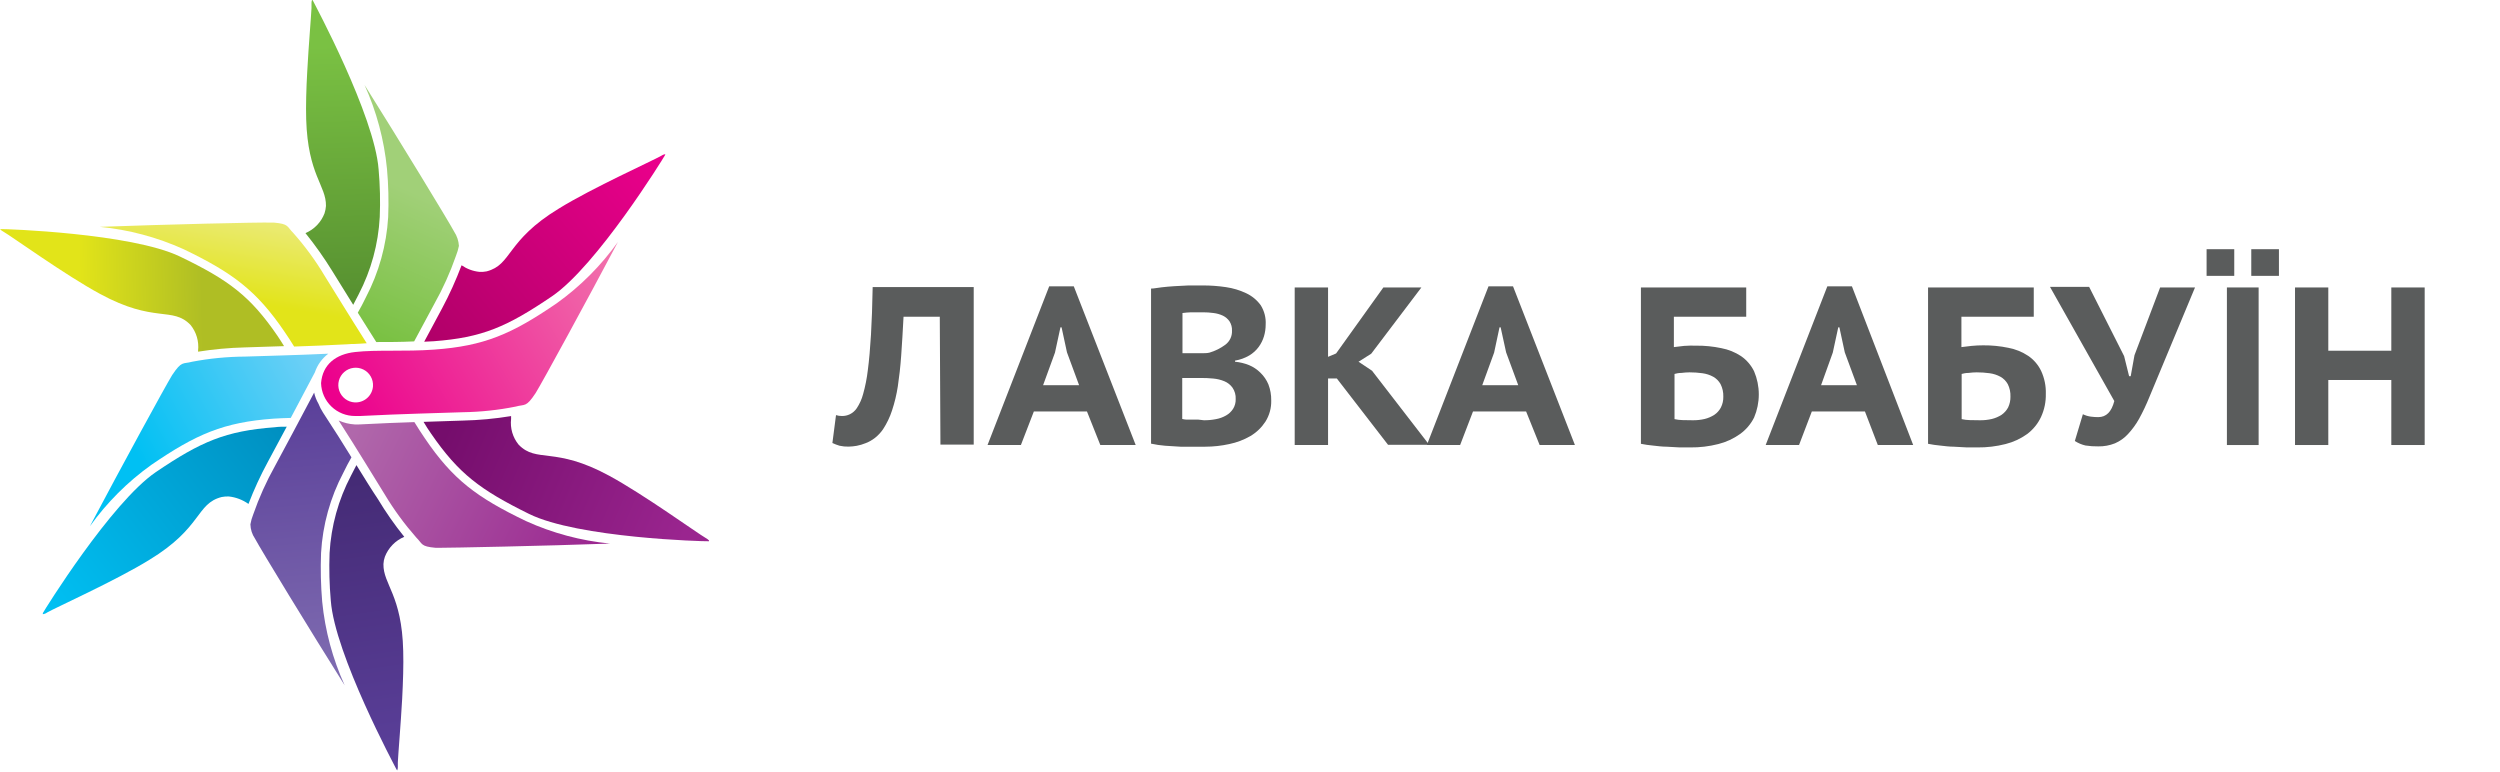 <svg width="311" height="96" viewBox="0 0 311 96" fill="none" xmlns="http://www.w3.org/2000/svg">
<g clip-path="url(#clip0_301_39)">
<path d="M82.24 19.39C81.31 19.94 73.65 23.39 69.53 25.94C62.93 29.94 63.72 32.94 60.53 33.76C60.234 33.819 59.931 33.839 59.63 33.82C58.837 33.736 58.077 33.454 57.42 33C56.73 34.834 55.921 36.621 55 38.35L52.77 42.51L53.95 42.45C60 42 63.06 40.66 68.65 36.87C74.24 33.08 82.54 19.66 82.71 19.33C82.736 19.279 82.756 19.225 82.77 19.17C82.579 19.204 82.399 19.279 82.24 19.39Z" fill="url(#paint0_linear_301_39)"/>
<path d="M47.1 21.09C46.6 14.37 39.1 0.44 38.93 0.09C38.903 0.042 38.869 -0.002 38.83 -0.04C38.778 0.087 38.751 0.223 38.75 0.36V0.58C38.75 0.69 38.75 0.82 38.75 1.02C38.69 2.27 38.4 5.53 38.22 8.91C38.1 11.01 38.04 13.16 38.09 14.85C38.3 21.79 40.59 23.07 40.55 25.62C40.527 25.933 40.467 26.242 40.37 26.54C40.16 27.088 39.842 27.588 39.435 28.011C39.028 28.433 38.54 28.77 38 29C39.207 30.499 40.319 32.072 41.33 33.71C42.12 34.99 42.97 36.37 43.94 37.92C44.17 37.49 44.4 37.05 44.62 36.61C46.169 33.63 47.062 30.354 47.24 27C47.322 25.029 47.276 23.055 47.1 21.09Z" fill="url(#paint1_linear_301_39)"/>
<path d="M56.72 31.83C56.881 31.429 57.005 31.014 57.09 30.59C57.052 29.966 56.852 29.363 56.51 28.84C55.75 27.42 49.71 17.52 45.35 10.57C46.845 13.87 47.787 17.394 48.14 21C48.322 22.994 48.372 24.999 48.29 27C48.082 30.493 47.135 33.901 45.51 37C45.2 37.65 44.87 38.27 44.51 38.9L46.81 42.55C48.3 42.55 49.89 42.55 51.52 42.47C52.46 40.73 53.28 39.21 54.03 37.8C55.101 35.893 56.001 33.896 56.72 31.83Z" fill="url(#paint2_linear_301_39)"/>
<path d="M22.38 31.91C16.31 29 0.53 28.47 0.16 28.5C0.107 28.492 0.053 28.492 0 28.5C0.126 28.635 0.275 28.747 0.44 28.83C1.38 29.36 8.19 34.27 12.44 36.56C19.23 40.26 21.44 38.09 23.7 40.42C24.062 40.866 24.332 41.379 24.493 41.93C24.655 42.481 24.705 43.059 24.64 43.63C24.64 43.63 24.64 43.71 24.64 43.75C26.543 43.447 28.464 43.27 30.39 43.22C31.89 43.16 33.52 43.12 35.34 43.06C35.08 42.64 34.82 42.22 34.54 41.81C31.14 36.83 28.46 34.84 22.38 31.91Z" fill="url(#paint3_linear_301_39)"/>
<path d="M43.79 42.79H44.09C44.57 42.79 45.09 42.72 45.62 42.7C43.45 39.29 41.83 36.62 40.39 34.32C39.264 32.428 37.961 30.647 36.5 29C35.66 28.17 35.98 27.86 34.06 27.69H33.81C32.2 27.64 20.61 27.92 12.42 28.22C16.022 28.571 19.542 29.511 22.84 31C28.96 33.94 31.94 36.17 35.43 41.32C35.84 41.91 36.22 42.51 36.59 43.11C38.53 43.05 40.68 42.96 43.18 42.83L43.79 42.79Z" fill="url(#paint4_linear_301_39)"/>
<path d="M19.4 58.72C13.83 62.51 5.5 75.93 5.33 76.27V76.41C5.519 76.387 5.698 76.315 5.85 76.2C6.78 75.65 14.45 72.2 18.57 69.65C25.17 65.65 24.37 62.65 27.57 61.83C27.863 61.772 28.162 61.749 28.46 61.76C29.343 61.855 30.186 62.175 30.91 62.69C31.601 60.889 32.409 59.135 33.33 57.44C34.03 56.12 34.8 54.69 35.67 53.08C35.17 53.08 34.67 53.08 34.18 53.15C28.05 53.61 25 54.93 19.4 58.72Z" fill="url(#paint5_linear_301_39)"/>
<path d="M23.9 45C22.73 45.32 22.63 44.84 21.41 46.67C20.57 48.04 15.02 58.21 11.18 65.47C13.288 62.525 15.865 59.947 18.81 57.84C24.42 54 27.81 52.53 34.04 52.08C34.76 52.03 35.47 52.01 36.17 51.99C37.06 50.32 38.03 48.47 39.17 46.32C39.481 45.396 40.063 44.588 40.84 44C36.54 44.2 33.29 44.26 30.46 44.36C28.259 44.375 26.063 44.589 23.9 45Z" fill="url(#paint6_linear_301_39)"/>
<path d="M44.34 57.86C44.11 58.3 43.88 58.73 43.66 59.18C42.096 62.16 41.188 65.44 41 68.8C40.927 70.771 40.977 72.745 41.15 74.71C41.65 81.42 49.15 95.36 49.32 95.71C49.345 95.757 49.375 95.8 49.41 95.84C49.462 95.717 49.49 95.584 49.49 95.45C49.49 95.38 49.49 95.32 49.49 95.28C49.481 95.13 49.481 94.98 49.49 94.83C49.55 93.6 49.84 90.32 50.03 86.93C50.14 84.82 50.21 82.68 50.16 80.99C50 74 47.66 72.72 47.7 70.17C47.713 69.859 47.774 69.552 47.88 69.26C48.094 68.706 48.418 68.2 48.832 67.774C49.246 67.348 49.742 67.01 50.29 66.78C49.088 65.287 47.989 63.713 47 62.07C46.15 60.8 45.3 59.41 44.34 57.86Z" fill="url(#paint7_linear_301_39)"/>
<path d="M31.5 64C31.34 64.396 31.222 64.809 31.15 65.23C31.166 65.862 31.364 66.477 31.72 67C32.48 68.42 38.51 78.31 42.88 85.26C41.381 81.964 40.435 78.443 40.08 74.84C39.909 72.828 39.862 70.808 39.94 68.79C40.137 65.296 41.085 61.885 42.72 58.79C43.03 58.14 43.37 57.51 43.72 56.89C42.72 55.24 41.55 53.42 40.18 51.32C39.955 50.969 39.764 50.597 39.61 50.21C39.362 49.784 39.184 49.322 39.08 48.84C37.08 52.65 35.53 55.5 34.2 57.99C33.126 59.91 32.222 61.922 31.5 64Z" fill="url(#paint8_linear_301_39)"/>
<path d="M88.21 67.24C88.084 67.111 87.939 67.003 87.78 66.92C86.84 66.39 80.03 61.48 75.78 59.18C68.99 55.49 66.78 57.65 64.52 55.32C64.156 54.876 63.885 54.362 63.723 53.811C63.562 53.259 63.513 52.681 63.58 52.11C63.58 52 63.58 51.88 63.58 51.76C61.596 52.088 59.591 52.275 57.58 52.32C56.1 52.38 54.49 52.42 52.69 52.48C52.99 52.97 53.29 53.48 53.62 53.93C57.06 58.93 59.73 60.93 65.81 63.93C71.89 66.93 87.66 67.36 88.03 67.33H88.19L88.21 67.24Z" fill="url(#paint9_linear_301_39)"/>
<path d="M44.13 52.8C43.439 52.759 42.761 52.593 42.13 52.31C44.58 56.13 46.32 59.03 47.87 61.52C49.007 63.41 50.312 65.194 51.77 66.85C52.6 67.67 52.29 67.98 54.22 68.15H54.46C56.07 68.15 67.68 67.92 75.88 67.62C72.266 67.267 68.736 66.321 65.43 64.82C59.31 61.88 56.33 59.66 52.84 54.51C52.39 53.85 51.96 53.18 51.55 52.51C49.6 52.57 47.43 52.66 44.9 52.79C44.6 52.81 44.36 52.81 44.13 52.8Z" fill="url(#paint10_linear_301_39)"/>
<path d="M69.24 37.74C63.64 41.57 60.24 43.04 54.01 43.49C50.39 43.76 46.83 43.49 44.19 43.79C41.76 44.05 40.12 45.36 39.94 47.66C39.971 48.763 40.434 49.809 41.229 50.574C42.024 51.339 43.087 51.761 44.19 51.75H44.81C50.34 51.47 54.26 51.4 57.59 51.28C59.794 51.248 61.989 51.014 64.15 50.58C65.32 50.25 65.42 50.73 66.63 48.9C67.48 47.53 73.03 37.35 76.87 30.1C74.765 33.05 72.187 35.631 69.24 37.74ZM44.12 50.06C43.692 50.035 43.281 49.883 42.94 49.624C42.599 49.365 42.342 49.011 42.203 48.605C42.064 48.2 42.048 47.763 42.158 47.349C42.268 46.934 42.499 46.562 42.821 46.28C43.143 45.997 43.542 45.817 43.967 45.762C44.392 45.706 44.824 45.779 45.208 45.97C45.591 46.161 45.91 46.461 46.122 46.834C46.334 47.206 46.431 47.633 46.4 48.06C46.356 48.625 46.093 49.151 45.667 49.525C45.241 49.898 44.686 50.09 44.12 50.06Z" fill="url(#paint11_linear_301_39)"/>
<path d="M116.91 39.4H112.4C112.31 41.18 112.21 42.78 112.11 44.21C112.01 45.64 111.86 46.92 111.69 48.06C111.534 49.078 111.293 50.082 110.97 51.06C110.702 51.886 110.325 52.673 109.85 53.4C109.572 53.805 109.235 54.166 108.85 54.47C108.504 54.741 108.119 54.96 107.71 55.12C107.342 55.272 106.96 55.386 106.57 55.46C106.239 55.518 105.905 55.552 105.57 55.56C105.19 55.569 104.811 55.532 104.44 55.45C104.135 55.359 103.838 55.245 103.55 55.11L104 51.64C104.236 51.716 104.482 51.753 104.73 51.75C105.076 51.758 105.419 51.682 105.73 51.53C106.067 51.362 106.356 51.111 106.57 50.8C106.933 50.258 107.203 49.66 107.37 49.03C107.646 48.047 107.843 47.044 107.96 46.03C108.12 44.81 108.25 43.35 108.35 41.65C108.45 39.95 108.52 37.97 108.56 35.71H121.13V55.31H116.99L116.91 39.4Z" fill="#5A5C5C"/>
<path d="M135.22 51.19H128.61L127 55.36H122.85L130.52 35.62H133.58L141.28 55.36H136.88L135.22 51.19ZM129.76 47.92H134.24L132.73 43.83L132.06 40.72H131.92L131.24 43.86L129.76 47.92Z" fill="#5A5C5C"/>
<path d="M157.45 40.38C157.45 40.871 157.379 41.359 157.24 41.83C157.098 42.308 156.875 42.758 156.58 43.16C156.264 43.588 155.866 43.948 155.41 44.22C154.864 44.539 154.264 44.756 153.64 44.86V45C154.237 45.055 154.823 45.196 155.38 45.42C155.906 45.639 156.385 45.959 156.79 46.36C157.22 46.773 157.56 47.27 157.79 47.82C158.034 48.458 158.153 49.137 158.14 49.82C158.166 50.749 157.915 51.664 157.42 52.45C156.945 53.181 156.309 53.794 155.56 54.24C154.742 54.712 153.854 55.05 152.93 55.24C151.945 55.458 150.939 55.569 149.93 55.57H148.6C148.05 55.57 147.47 55.57 146.84 55.57L144.94 55.45C144.351 55.402 143.767 55.316 143.19 55.19V35.9C143.58 35.9 144.02 35.79 144.52 35.74C145.02 35.69 145.52 35.63 146.11 35.6C146.7 35.57 147.26 35.53 147.86 35.51H149.65C150.607 35.508 151.563 35.579 152.51 35.72C153.383 35.846 154.233 36.102 155.03 36.48C155.751 36.818 156.374 37.334 156.84 37.98C157.287 38.697 157.5 39.536 157.45 40.38ZM148.45 43.94H149.45C149.83 43.94 150.15 43.94 150.45 43.87C151.171 43.659 151.848 43.32 152.45 42.87C152.713 42.669 152.924 42.408 153.065 42.109C153.206 41.81 153.273 41.481 153.26 41.15C153.282 40.734 153.174 40.322 152.95 39.97C152.74 39.671 152.458 39.43 152.13 39.27C151.763 39.099 151.372 38.988 150.97 38.94C150.533 38.88 150.091 38.849 149.65 38.85C149.11 38.85 148.65 38.85 148.17 38.85C147.812 38.862 147.455 38.892 147.1 38.94V43.94H148.45ZM149.77 52.28C150.273 52.285 150.776 52.238 151.27 52.14C151.714 52.061 152.14 51.906 152.53 51.68C152.878 51.483 153.173 51.205 153.39 50.87C153.62 50.506 153.735 50.081 153.72 49.65C153.748 49.142 153.607 48.64 153.32 48.22C153.066 47.87 152.72 47.596 152.32 47.43C151.874 47.245 151.401 47.13 150.92 47.09C150.41 47.04 149.92 47.02 149.37 47.02H147.07V52.12C147.231 52.16 147.395 52.187 147.56 52.2H148.28H149.07L149.77 52.28Z" fill="#5A5C5C"/>
<path d="M166.3 47.08H165.21V55.36H161.06V35.76H165.21V44.39L166.21 43.97L172.09 35.76H176.82L170.58 44L169 45L170.68 46.12L177.79 55.33H172.67L166.3 47.08Z" fill="#5A5C5C"/>
<path d="M189.85 51.19H183.24L181.64 55.36H177.5L185.17 35.62H188.22L195.92 55.36H191.53L189.85 51.19ZM184.39 47.92H188.87L187.36 43.83L186.68 40.72H186.54L185.87 43.86L184.39 47.92Z" fill="#5A5C5C"/>
<path d="M204.13 35.76H217.23V39.4H208.23V43.18L209.49 43.03C209.992 42.993 210.496 42.983 211 43C212.051 42.989 213.101 43.093 214.13 43.31C215.012 43.475 215.852 43.815 216.6 44.31C217.288 44.789 217.843 45.436 218.21 46.19C218.596 47.099 218.795 48.077 218.795 49.065C218.795 50.053 218.596 51.031 218.21 51.94C217.8 52.76 217.196 53.468 216.45 54C215.638 54.577 214.726 54.998 213.76 55.24C212.616 55.532 211.44 55.673 210.26 55.66H208.97L207.33 55.57C206.76 55.57 206.2 55.49 205.64 55.43C205.133 55.385 204.629 55.312 204.13 55.21V35.76ZM210.6 52.28C211.091 52.285 211.581 52.231 212.06 52.12C212.489 52.015 212.898 51.839 213.27 51.6C213.61 51.367 213.888 51.055 214.08 50.69C214.29 50.272 214.393 49.808 214.38 49.34C214.398 48.803 214.281 48.27 214.04 47.79C213.828 47.405 213.513 47.086 213.13 46.87C212.711 46.641 212.253 46.491 211.78 46.43C211.25 46.357 210.715 46.32 210.18 46.32C209.845 46.324 209.512 46.347 209.18 46.39C208.77 46.39 208.48 46.48 208.31 46.52V52.14C208.638 52.213 208.973 52.253 209.31 52.26L210.6 52.28Z" fill="#5A5C5C"/>
<path d="M232 51.19H225.39L223.8 55.36H219.65L227.32 35.62H230.38L238 55.36H233.6L232 51.19ZM226.54 47.92H231L229.49 43.83L228.82 40.72H228.68L228 43.86L226.54 47.92Z" fill="#5A5C5C"/>
<path d="M239.85 35.76H253V39.4H244V43.18L245.26 43.03C245.742 42.982 246.226 42.958 246.71 42.96C247.765 42.95 248.818 43.054 249.85 43.27C250.729 43.435 251.566 43.775 252.31 44.27C253.004 44.743 253.559 45.392 253.92 46.15C254.332 47.042 254.531 48.018 254.5 49C254.523 49.993 254.318 50.978 253.9 51.88C253.506 52.718 252.912 53.446 252.17 54C251.363 54.578 250.454 54.999 249.49 55.24C248.347 55.531 247.17 55.672 245.99 55.66H244.7L243.06 55.57C242.49 55.57 241.93 55.49 241.37 55.43C240.86 55.384 240.352 55.311 239.85 55.21V35.76ZM246.32 52.28C246.815 52.286 247.308 52.232 247.79 52.12C248.219 52.015 248.628 51.839 249 51.6C249.338 51.364 249.615 51.053 249.81 50.69C250.01 50.269 250.11 49.806 250.1 49.34C250.121 48.804 250.008 48.271 249.77 47.79C249.558 47.405 249.243 47.086 248.86 46.87C248.441 46.642 247.983 46.493 247.51 46.43C246.977 46.357 246.439 46.32 245.9 46.32C245.566 46.324 245.232 46.347 244.9 46.39C244.49 46.39 244.2 46.48 244.03 46.52V52.14C244.359 52.214 244.694 52.254 245.03 52.26L246.32 52.28Z" fill="#5A5C5C"/>
<path d="M264.24 44.3L264.86 46.8H265.06L265.53 44.19L268.72 35.76H273.06L267.38 49.4C267.005 50.332 266.574 51.24 266.09 52.12C265.709 52.798 265.249 53.429 264.72 54C264.267 54.493 263.715 54.884 263.1 55.15C262.439 55.414 261.732 55.543 261.02 55.53C260.488 55.539 259.956 55.502 259.43 55.42C258.961 55.311 258.515 55.121 258.11 54.86L259.11 51.53C259.425 51.684 259.762 51.786 260.11 51.83C260.412 51.871 260.716 51.891 261.02 51.89C262.02 51.89 262.67 51.24 263.02 49.89L255.02 35.69H259.89L264.24 44.3Z" fill="#5A5C5C"/>
<path d="M297.48 47.27H289.64V55.36H285.5V35.76H289.64V43.63H297.48V35.76H301.63V55.36H297.48V47.27Z" fill="#5A5C5C"/>
<path d="M280.973 55.363V35.759H277.027V55.363H280.973ZM277.941 34.317V31H274.5V34.317H277.941ZM283.5 34.317V31H280.059V34.317H283.5Z" fill="#5A5C5C"/>
</g>
<defs>
<linearGradient id="paint0_linear_301_39" x1="82.6" y1="18.67" x2="54.012" y2="42.513" gradientUnits="userSpaceOnUse">
<stop stop-color="#EC008C"/>
<stop offset="1" stop-color="#B10069"/>
</linearGradient>
<linearGradient id="paint1_linear_301_39" x1="42.008" y1="5.668" x2="42.899" y2="36.299" gradientUnits="userSpaceOnUse">
<stop stop-color="#7AC143"/>
<stop offset="1" stop-color="#589231"/>
</linearGradient>
<linearGradient id="paint2_linear_301_39" x1="42.807" y1="40.05" x2="50.173" y2="23.33" gradientUnits="userSpaceOnUse">
<stop stop-color="#7AC143"/>
<stop offset="1" stop-color="#A1D078"/>
</linearGradient>
<linearGradient id="paint3_linear_301_39" x1="9.877" y1="36.191" x2="25.137" y2="35.857" gradientUnits="userSpaceOnUse">
<stop stop-color="#E2E419"/>
<stop offset="1" stop-color="#AFBE24"/>
</linearGradient>
<linearGradient id="paint4_linear_301_39" x1="28.72" y1="37.191" x2="30.391" y2="27.507" gradientUnits="userSpaceOnUse">
<stop stop-color="#E2E419"/>
<stop offset="1" stop-color="#EAEA71"/>
</linearGradient>
<linearGradient id="paint5_linear_301_39" x1="5.796" y1="75.499" x2="35.404" y2="52.802" gradientUnits="userSpaceOnUse">
<stop stop-color="#00C0F3"/>
<stop offset="1" stop-color="#008FC0"/>
</linearGradient>
<linearGradient id="paint6_linear_301_39" x1="16.493" y1="55.673" x2="38.857" y2="43.503" gradientUnits="userSpaceOnUse">
<stop stop-color="#00C0F3"/>
<stop offset="1" stop-color="#71D0F6"/>
</linearGradient>
<linearGradient id="paint7_linear_301_39" x1="48.993" y1="94.259" x2="43.912" y2="57.915" gradientUnits="userSpaceOnUse">
<stop stop-color="#5A3F99"/>
<stop offset="1" stop-color="#442A74"/>
</linearGradient>
<linearGradient id="paint8_linear_301_39" x1="36.349" y1="49.007" x2="39.6" y2="85.283" gradientUnits="userSpaceOnUse">
<stop stop-color="#5A3F99"/>
<stop offset="1" stop-color="#806DB1"/>
</linearGradient>
<linearGradient id="paint9_linear_301_39" x1="85.185" y1="66.627" x2="55.36" y2="53.792" gradientUnits="userSpaceOnUse">
<stop stop-color="#9A258F"/>
<stop offset="1" stop-color="#750D6C"/>
</linearGradient>
<linearGradient id="paint10_linear_301_39" x1="73.897" y1="70.949" x2="42.943" y2="55.629" gradientUnits="userSpaceOnUse">
<stop stop-color="#9A258F"/>
<stop offset="1" stop-color="#B068AB"/>
</linearGradient>
<linearGradient id="paint11_linear_301_39" x1="43.879" y1="53.126" x2="77.796" y2="33.174" gradientUnits="userSpaceOnUse">
<stop stop-color="#EC008C"/>
<stop offset="1" stop-color="#F173AC"/>
</linearGradient>
<clipPath id="clip0_301_39">
<rect width="310.78" height="95.79" fill="white"/>
</clipPath>
</defs>
</svg>
